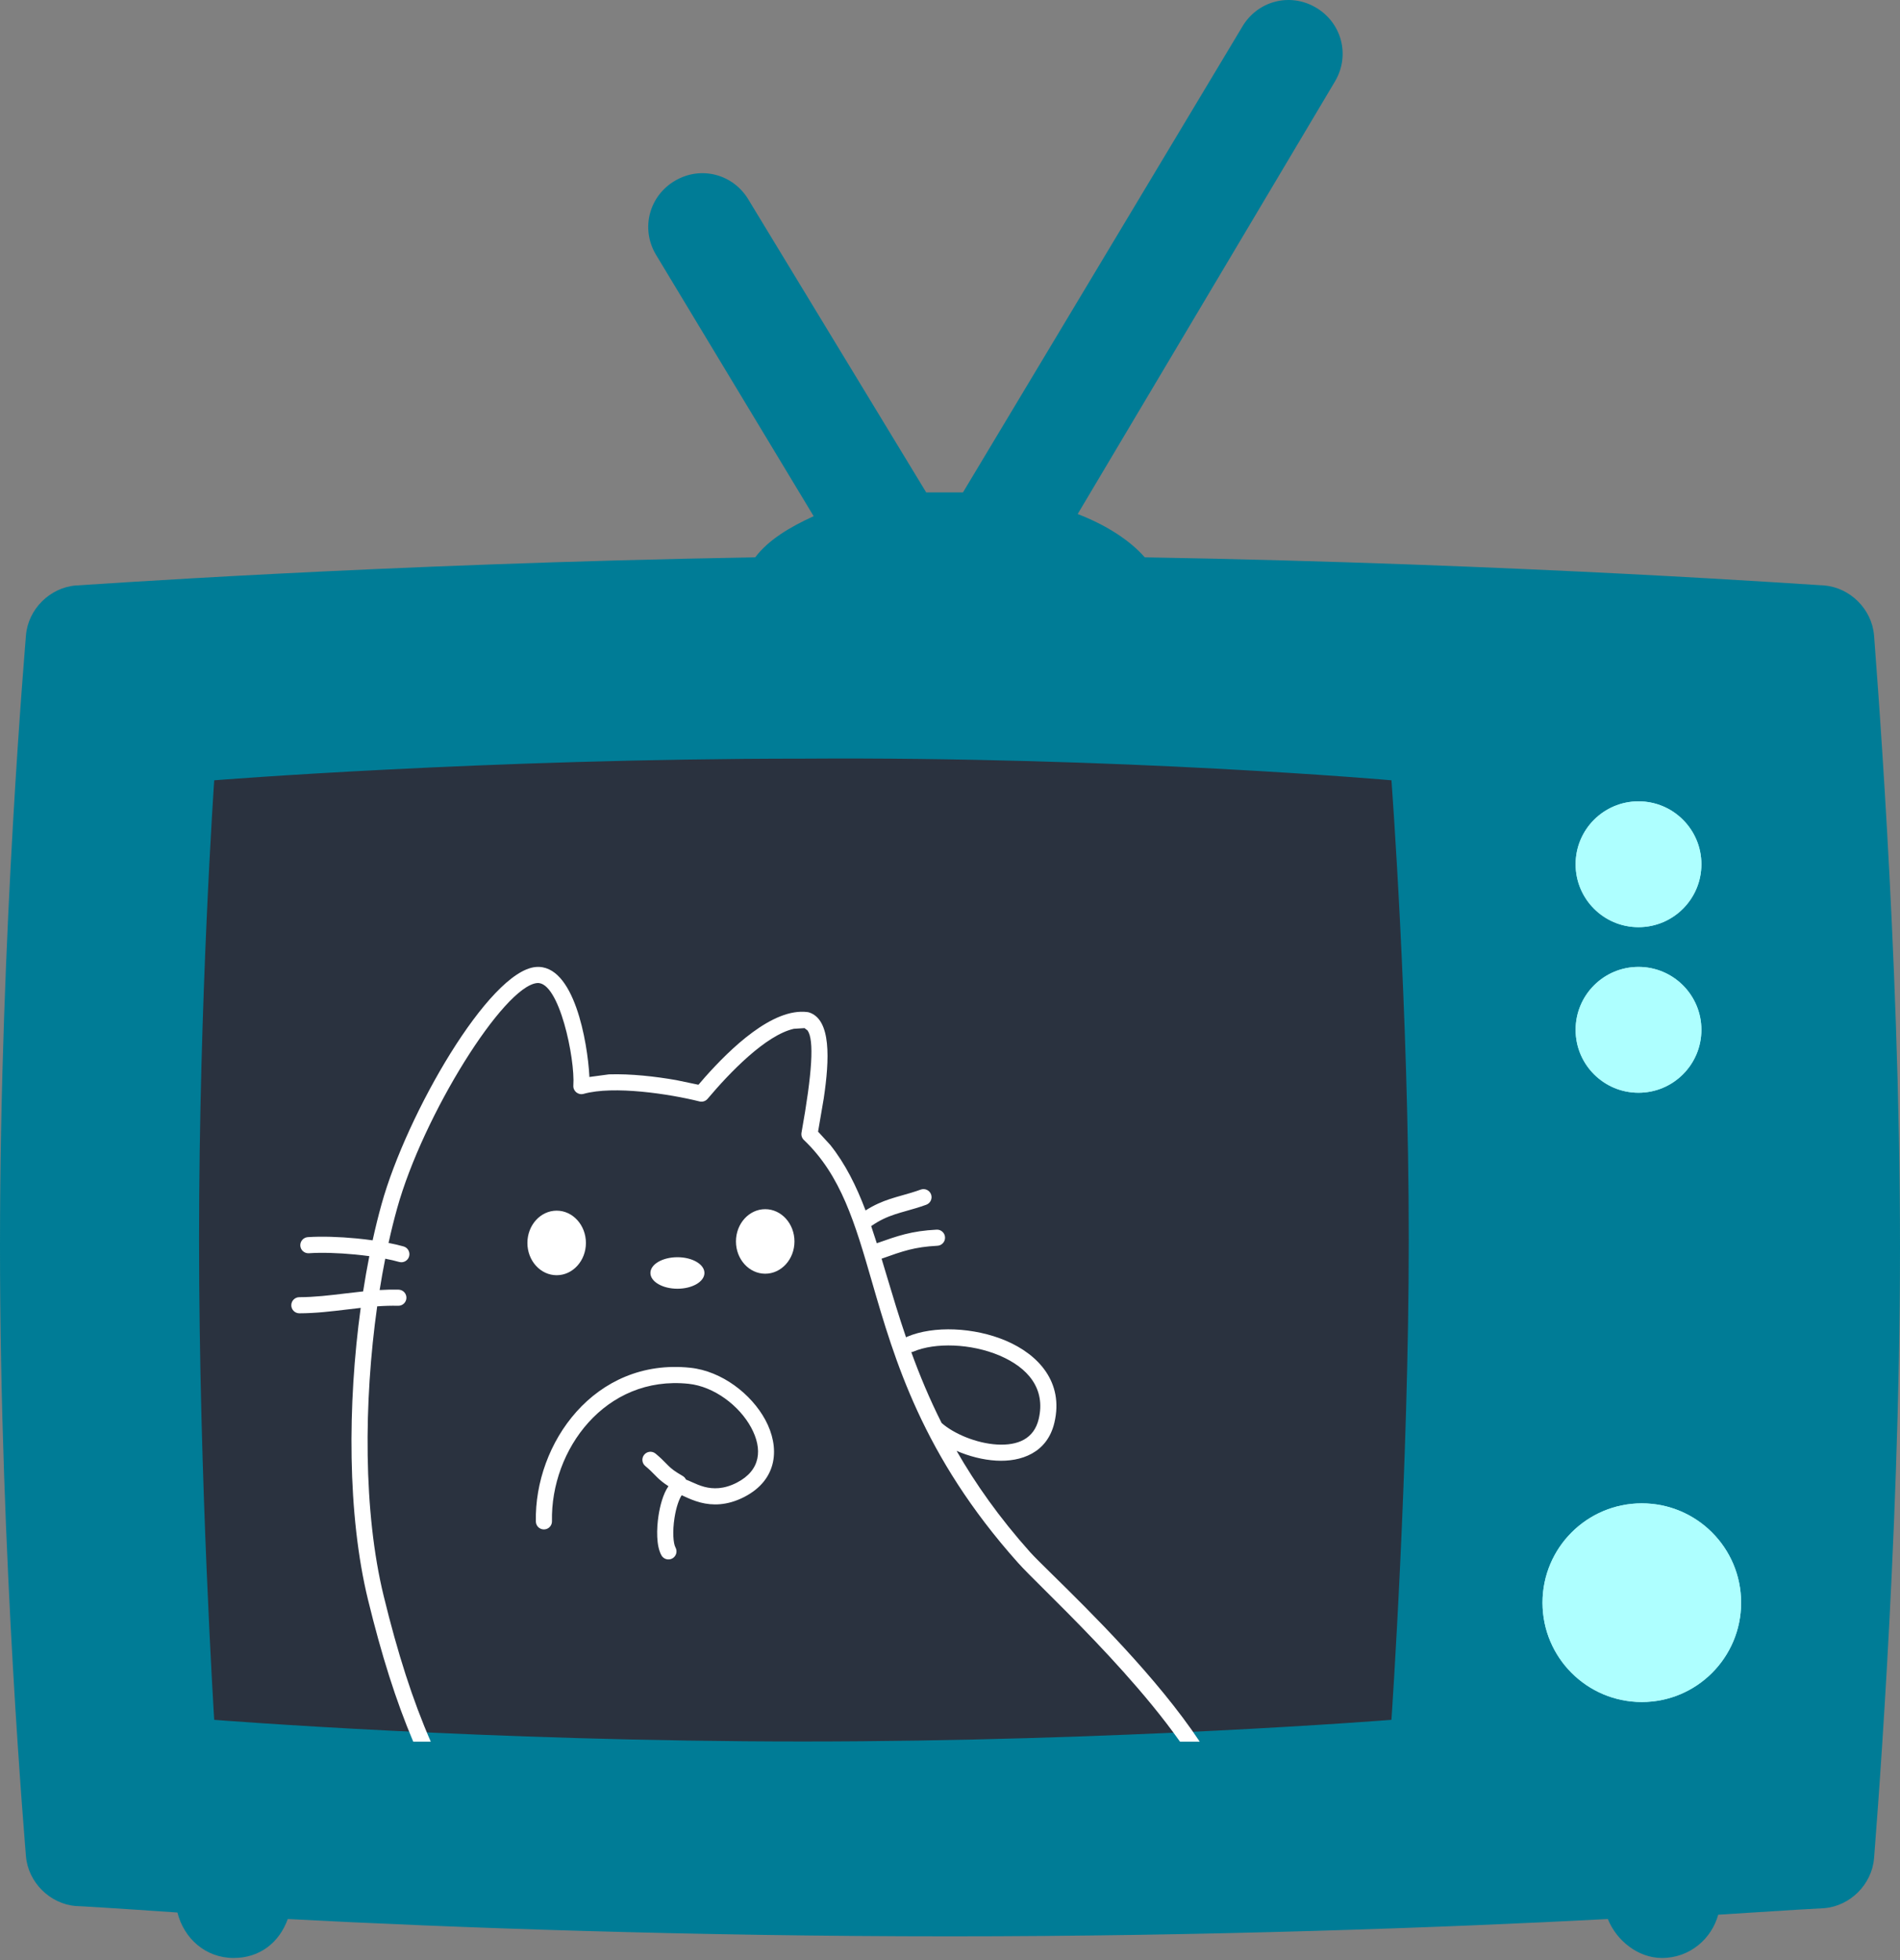 <svg width="287" height="296" viewBox="0 0 287 296" fill="none" xmlns="http://www.w3.org/2000/svg">
<rect x="0" y="0" width="287" height="296" fill="#808080" stroke="none"/>
<rect x="12" y="109" width="209" height="167" fill="#2A323F"/>
<path d="M283.076 95.923C282.75 92.001 279.48 88.731 275.559 88.405C274.904 88.403 230.119 85.135 172.917 84.155C170.628 81.539 167.035 79.252 162.785 77.618L201.684 12.241C203.973 8.317 202.665 3.415 198.743 1.125C194.821 -1.162 189.916 0.145 187.629 4.069L145.46 74.349H143.499H139.903L113.1 30.218C110.811 26.297 105.909 24.99 101.984 27.277C98.063 29.566 96.756 34.468 99.043 38.391L122.905 77.945C119.309 79.579 116.042 81.54 114.081 84.156C56.876 85.136 12.093 88.406 11.44 88.406C7.518 88.732 4.248 92.002 3.922 95.924C3.922 96.25 9.93746e-07 140.706 9.93746e-07 188.105C-0.002 235.502 3.92 279.959 3.92 280.286C4.246 284.208 7.515 287.477 11.437 287.803C11.763 287.803 17.322 288.129 26.801 288.784C27.781 292.706 31.051 295.65 35.299 295.65C39.221 295.65 42.165 293.36 43.471 289.767C67.987 291.073 104.598 292.382 143.497 292.382C182.068 292.382 218.027 291.076 242.87 289.767C244.176 293.037 247.446 295.65 251.042 295.65C255.292 295.65 258.56 292.708 259.54 289.113C269.678 288.458 275.235 288.13 275.56 288.13C279.482 287.804 282.752 284.534 283.078 280.612C283.078 280.286 287 233.867 287 188.431C287.002 142.997 283.08 96.577 283.08 95.923L283.076 95.923ZM247.773 121.091C252.675 121.091 256.599 125.013 256.599 129.917C256.599 134.82 252.677 138.744 247.773 138.744C242.868 138.744 238.946 134.822 238.946 129.917C238.946 125.015 242.868 121.091 247.773 121.091ZM247.773 147.242C252.675 147.242 256.599 151.164 256.599 156.068C256.599 160.971 252.677 164.895 247.773 164.895C242.868 164.895 238.946 160.971 238.946 156.068C238.946 151.166 242.868 147.242 247.773 147.242ZM210.18 259.69C210.18 259.69 168.994 262.96 121.268 262.96C73.543 262.96 32.356 259.69 32.356 259.69C32.358 259.69 30.069 223.406 30.069 187.122C30.069 150.838 32.358 117.823 32.358 117.823C32.358 117.823 73.219 114.553 121.27 114.553C169.322 114.227 210.182 117.823 210.182 117.823C210.18 117.823 212.796 152.472 212.796 187.122C212.796 221.772 210.18 259.69 210.18 259.69ZM247.883 255.114C240.285 255.114 234.044 248.873 234.044 241.275C234.044 233.678 240.285 227.437 247.883 227.437C255.48 227.437 261.721 233.678 261.721 241.275C261.721 248.873 255.48 255.114 247.883 255.114Z" fill="#007C96"/>
<circle cx="247.5" cy="155.5" r="9.5" fill="#AEFFFF"/>
<circle cx="247.5" cy="155.5" r="9.5" fill="#AEFFFF"/>
<circle cx="247.5" cy="130.5" r="9.5" fill="#AEFFFF"/>
<circle cx="247.5" cy="130.5" r="9.5" fill="#AEFFFF"/>
<circle cx="248" cy="242" r="15" fill="#AEFFFF"/>
<circle cx="248" cy="242" r="15" fill="#AEFFFF"/>
<path fill-rule="evenodd" clip-rule="evenodd" d="M181.223 262.986C174.808 253.321 164.558 243.249 159.016 237.804C157.407 236.223 156.195 235.032 155.589 234.354C150.913 229.121 147.332 224.012 144.497 219.077C146.357 219.883 148.457 220.436 150.473 220.55C154.225 220.767 158.182 219.401 159.265 214.836C160.726 208.682 156.814 204.518 151.948 202.446C147.157 200.409 141.024 200.145 137.027 201.845C136.967 201.869 136.914 201.895 136.859 201.931C135.765 198.732 134.845 195.66 133.971 192.741C133.699 191.832 133.431 190.937 133.164 190.058C133.975 189.769 134.683 189.517 135.35 189.295C136.035 189.068 136.664 188.878 137.296 188.716C138.547 188.401 139.847 188.199 141.599 188.105C142.274 188.07 142.789 187.495 142.75 186.823C142.715 186.153 142.143 185.636 141.473 185.674C139.577 185.774 138.121 186 136.698 186.358C135.341 186.703 134.018 187.168 132.442 187.726C132.165 186.847 131.882 185.984 131.594 185.137C132.895 184.236 134.022 183.747 135.181 183.363C135.752 183.174 136.341 183.008 136.963 182.832C137.863 182.578 138.83 182.306 139.909 181.916C140.54 181.689 140.87 180.991 140.644 180.357C140.414 179.725 139.713 179.397 139.084 179.625C138.081 179.987 137.18 180.24 136.31 180.485C135.67 180.665 135.047 180.841 134.414 181.051C133.232 181.445 132.049 181.942 130.747 182.774C129.345 179.075 127.703 175.756 125.414 172.883L123.572 170.876L124.43 165.848C125.304 159.971 125.584 153.913 122.179 152.862L122.173 152.86C122.108 152.845 122.041 152.828 121.977 152.822C116.703 152.137 110.301 158.365 106.487 162.655L105.503 163.795L102.145 163.094C99.02 162.546 95.289 162.119 91.989 162.226L89.023 162.623V162.448C88.752 157.487 86.757 145.486 80.916 146.017C73.849 146.656 61.435 168.185 57.645 181.8C57.158 183.542 56.706 185.376 56.285 187.287C55.489 187.175 54.674 187.079 53.855 187C51.245 186.749 48.554 186.665 46.492 186.804C45.825 186.853 45.317 187.437 45.362 188.109C45.407 188.774 45.993 189.284 46.664 189.236C48.545 189.105 51.093 189.182 53.625 189.425C54.36 189.498 55.087 189.579 55.788 189.675C55.446 191.402 55.134 193.178 54.85 195.001C53.938 195.095 53.03 195.204 52.126 195.312C49.799 195.592 47.495 195.868 45.216 195.872C44.546 195.872 43.999 196.416 44 197.09C44 197.76 44.549 198.305 45.219 198.305C47.66 198.303 50.077 198.012 52.468 197.723C53.142 197.641 53.815 197.56 54.485 197.486C52.49 212.03 52.45 228.705 55.592 241.571C57.634 249.928 59.803 256.806 62.42 262.986H65.068C62.317 256.679 60.072 249.653 57.956 240.988C54.854 228.302 54.938 211.666 56.975 197.254C58.035 197.178 59.089 197.141 60.14 197.169C60.812 197.188 61.372 196.654 61.39 195.984C61.408 195.311 60.877 194.751 60.202 194.735C59.248 194.711 58.294 194.735 57.346 194.79C57.601 193.176 57.885 191.597 58.192 190.061C58.968 190.212 59.677 190.374 60.29 190.55C60.936 190.733 61.611 190.362 61.795 189.718C61.983 189.072 61.611 188.395 60.962 188.209C60.286 188.016 59.518 187.837 58.691 187.68C59.091 185.861 59.525 184.116 59.988 182.457C63.907 168.384 76.082 148.902 81.131 148.439C84.465 148.136 86.89 159.888 86.605 163.914C86.548 164.753 87.34 165.397 88.153 165.171C92.689 163.895 101.117 165.179 105.657 166.312C106.11 166.427 106.584 166.272 106.884 165.919C110.234 161.941 115.665 156.304 119.918 155.342L121.527 155.243L121.98 155.592C123.005 157.029 122.688 162.022 121.069 171.036C120.998 171.438 121.134 171.854 121.429 172.134C127.057 177.476 129.166 184.755 131.713 193.55C135.121 205.315 139.315 219.793 153.771 235.974C154.576 236.875 156.006 238.297 157.829 240.109C162.054 244.309 168.389 250.608 173.956 257.394C175.515 259.295 176.956 261.168 178.239 262.986H181.223ZM99.473 228.839C99.161 230.866 99.119 233.429 99.907 234.845L99.907 234.845C100.231 235.433 100.976 235.645 101.562 235.318C102.151 234.991 102.36 234.25 102.034 233.663C101.696 233.048 101.565 231.256 101.884 229.21C102.137 227.558 102.575 226.43 102.897 225.894L102.98 225.779L103.111 225.836C103.196 225.874 103.29 225.917 103.392 225.965C103.967 226.229 104.81 226.617 105.823 226.878C107.57 227.327 109.801 227.379 112.404 226.046C117.568 223.398 117.797 218.468 115.611 214.412C113.494 210.486 109.031 207.028 104.267 206.528C89.797 205.005 80.7 217.979 80.943 229.749C80.954 230.419 81.511 230.953 82.182 230.939C82.856 230.927 83.394 230.369 83.376 229.697C83.154 218.908 91.442 207.627 104.013 208.95C107.866 209.356 111.672 212.245 113.468 215.565C115.21 218.798 114.936 222.01 111.292 223.88C109.291 224.905 107.68 224.837 106.428 224.518C105.726 224.338 105.077 224.047 104.503 223.789C104.186 223.647 103.892 223.514 103.624 223.417C103.519 223.195 103.349 222.999 103.124 222.868C102.506 222.513 102.08 222.234 101.753 221.999C101.437 221.762 101.204 221.557 100.987 221.348C100.853 221.218 100.721 221.083 100.58 220.939C100.206 220.556 99.766 220.106 99.03 219.494C98.51 219.064 97.746 219.135 97.314 219.653C96.885 220.168 96.954 220.935 97.474 221.366C98.109 221.893 98.48 222.272 98.833 222.634C98.983 222.788 99.129 222.938 99.292 223.095C99.726 223.517 100.205 223.917 100.971 224.411C100.144 225.596 99.7 227.393 99.473 228.839ZM150.995 204.689C155.274 206.509 157.983 209.689 156.898 214.27L156.898 214.27C156.187 217.267 153.749 218.295 150.611 218.119C147.459 217.935 144.058 216.48 142.232 214.863C140.378 211.178 138.9 207.605 137.654 204.171C137.763 204.16 137.873 204.132 137.976 204.087C141.239 202.696 146.673 202.849 150.995 204.689ZM102.328 189.837C100.075 189.837 98.247 190.902 98.247 192.216C98.247 193.528 100.075 194.595 102.328 194.595C104.579 194.595 106.407 193.528 106.407 192.216C106.407 190.902 104.579 189.837 102.328 189.837ZM84.086 182.806C81.646 182.806 79.665 184.993 79.665 187.682C79.665 190.371 81.646 192.555 84.086 192.555C86.524 192.555 88.504 190.371 88.504 187.682C88.504 184.993 86.524 182.806 84.086 182.806ZM115.586 182.582C113.148 182.582 111.168 184.766 111.168 187.455C111.168 190.144 113.148 192.328 115.586 192.328C118.024 192.328 120.006 190.144 120.006 187.455C120.006 184.766 118.024 182.582 115.586 182.582Z" fill="white"/>
</svg>
